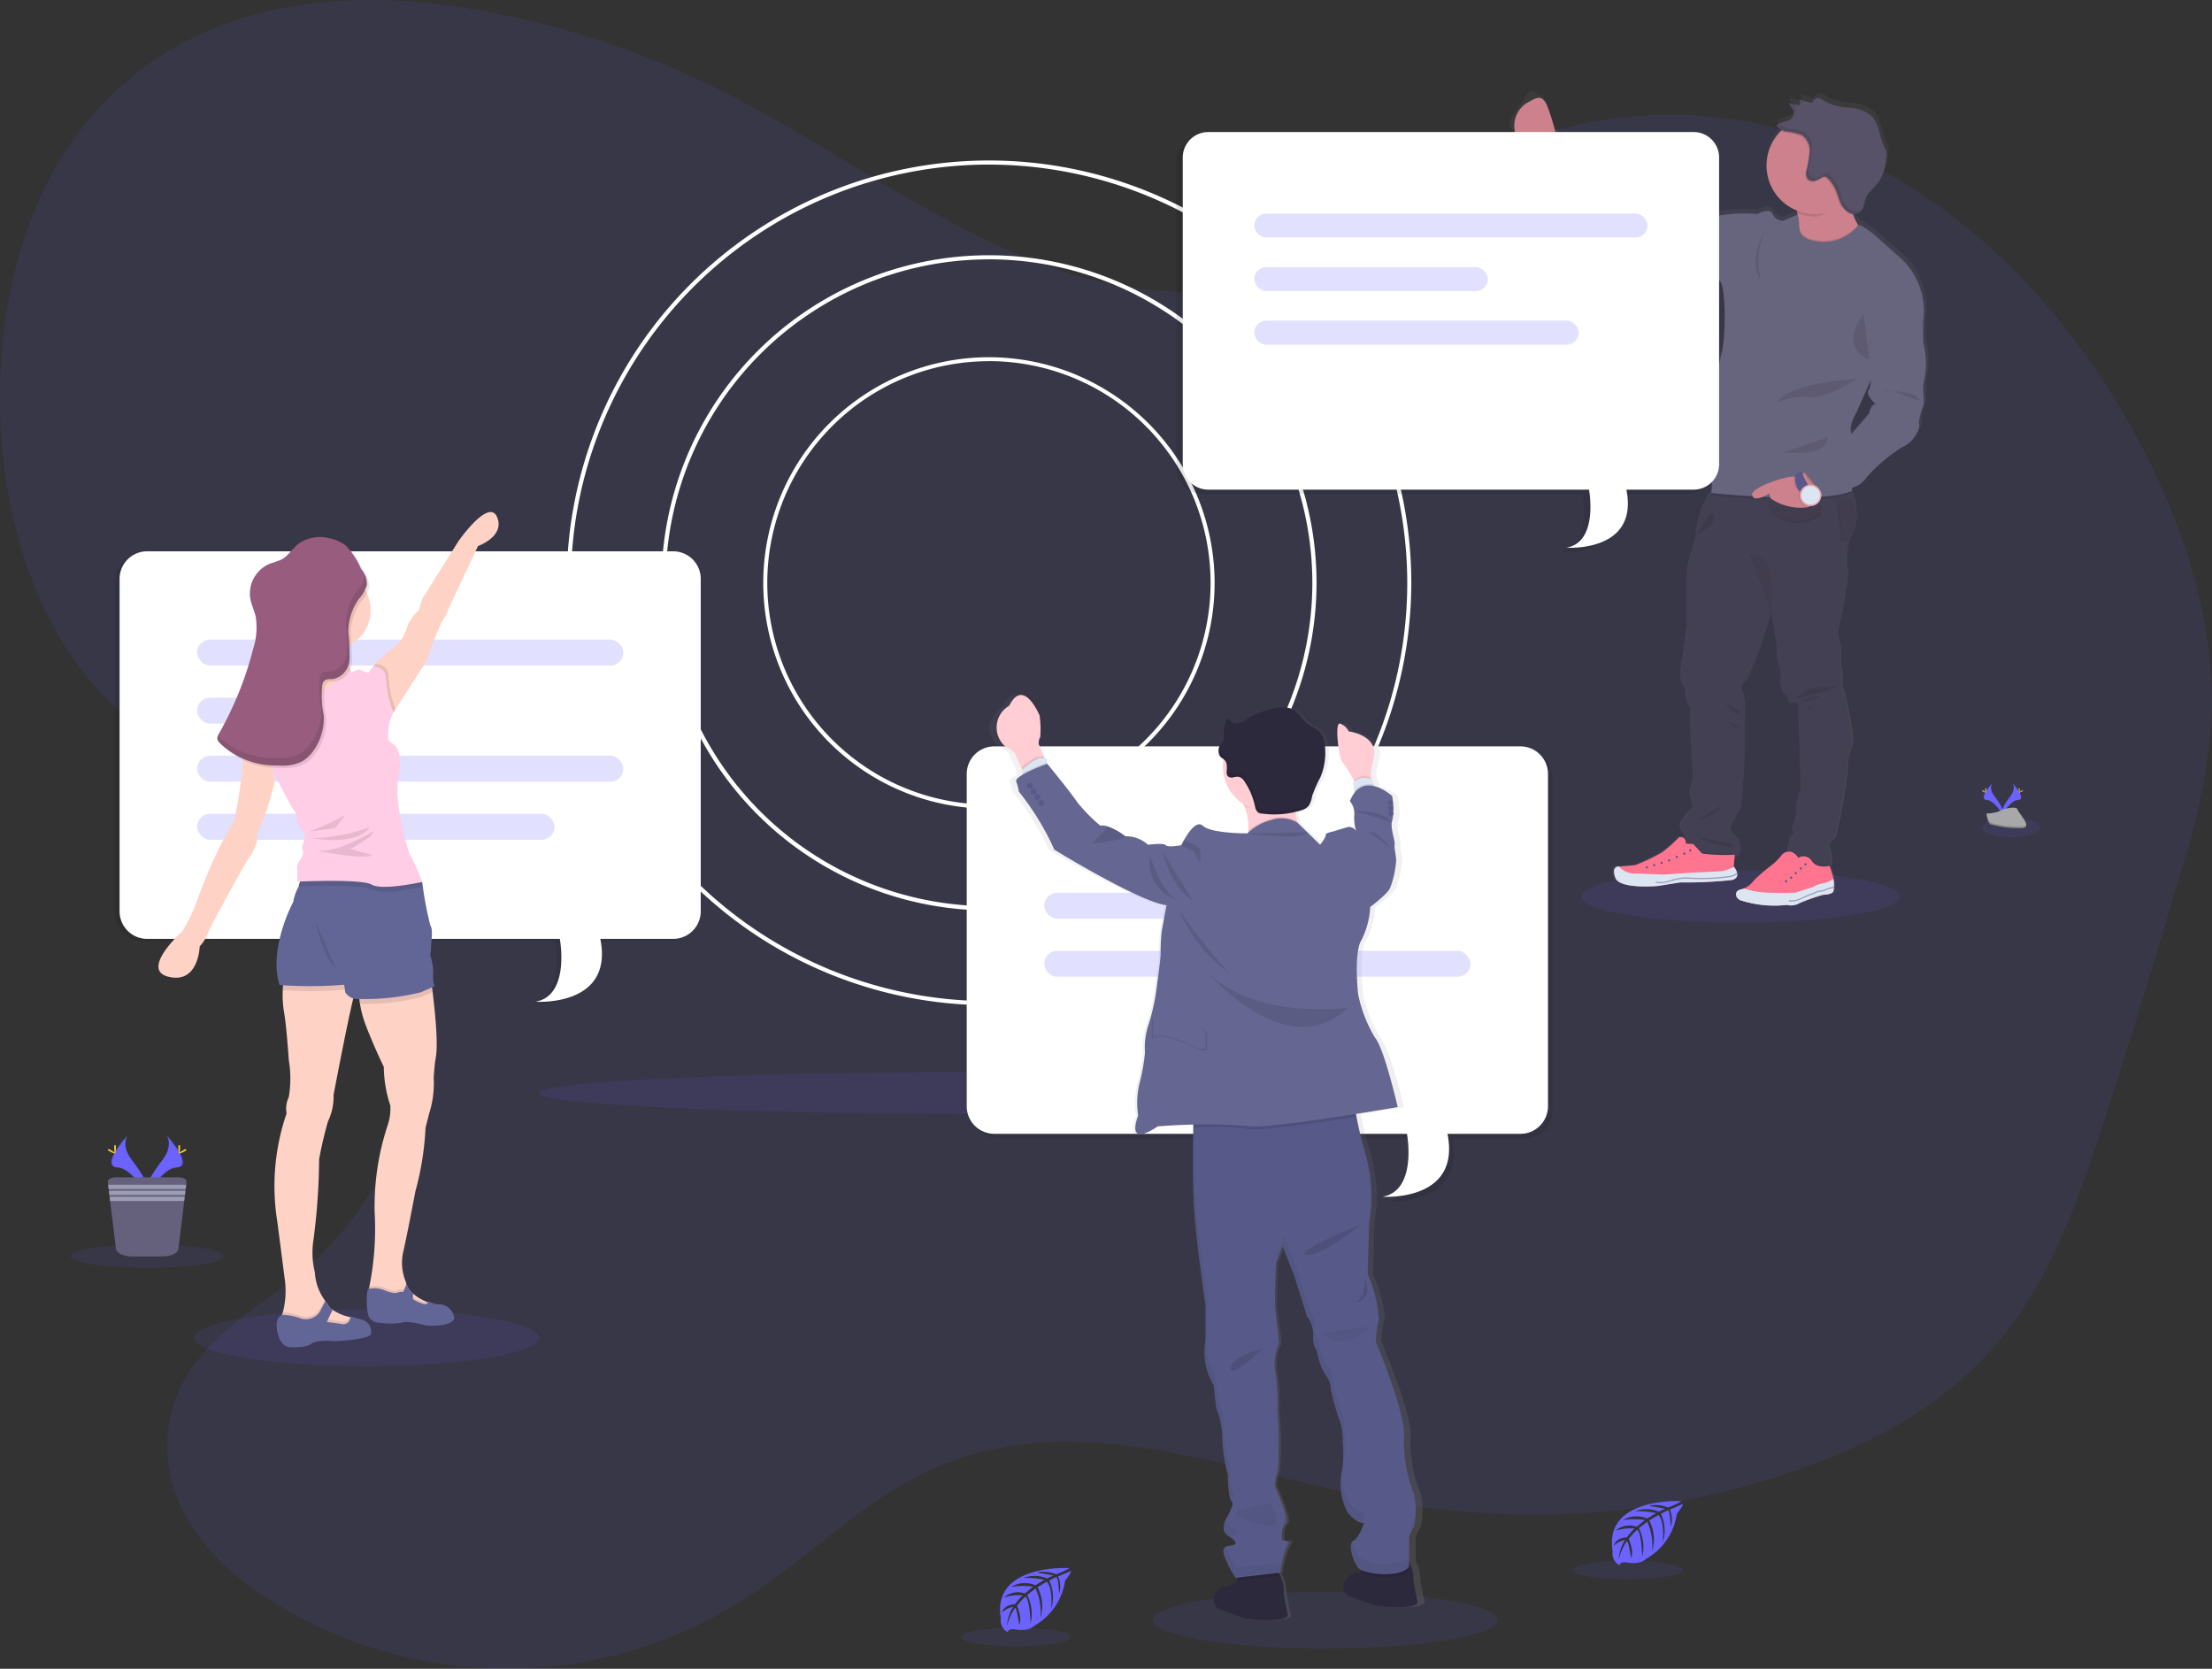 <svg xmlns="http://www.w3.org/2000/svg" xmlns:xlink="http://www.w3.org/1999/xlink" viewBox="0 0 131.347 99.073"><rect x="0" y="0" width="131.347" height="99.073" fill="#333333" stroke="none"/><defs><style>.a,.e{fill:#6c63ff;}.a,.c,.g{opacity:0.1;}.b{fill:#fff;}.ae,.d{opacity:0.2;}.f{fill:#ffd2c6;}.h{fill:#626696;}.i{fill:#ffcde5;}.j{fill:#985c7e;}.k{fill:url(#a);}.l{fill:#cc818c;}.m{fill:#444053;}.aa,.n{opacity:0.05;}.o{fill:#ff748f;}.p,.r{fill:#575988;}.q{fill:#dce6f2;}.r{opacity:0.5;}.s{fill:#67647e;}.t{fill:#585268;}.u{fill:#e4aab4;}.v{fill:#ffd037;}.w{fill:#65617d;}.x{fill:#9d9cb5;}.y{fill:url(#b);}.z{fill:#2d293d;}.ab{fill:#ffcdd3;}.ac{fill:#656691;}.ad{fill:#a8a8a8;}</style><linearGradient id="a" x1="0.877" y1="1" x2="0.877" gradientUnits="objectBoundingBox"><stop offset="0" stop-color="gray" stop-opacity="0.251"/><stop offset="0.54" stop-color="gray" stop-opacity="0.122"/><stop offset="1" stop-color="gray" stop-opacity="0.102"/></linearGradient><linearGradient id="b" x1="0.5" y1="1" x2="0.5" y2="0" xlink:href="#a"/></defs><g transform="translate(-0.016 -0.004)"><path class="a" d="M141.967,57.063c-5.636,4.784-12.946,4.475-19.352,1.985s-12.291-6.92-18.532-10.07A52.031,52.031,0,0,0,87.8,43.831c-7.955-1.1-16.838.244-22.381,7.974-6.172,8.613-5.7,24.148.975,32.049,3.4,4.021,7.843,6,11.72,9.139s7.469,8.355,7.138,14.416c-.306,5.606-3.86,9.916-7.539,12.617-2.843,2.087-6.344,4.367-6.686,8.692-.331,4.183,2.613,7.463,5.424,9.327a26.142,26.142,0,0,0,29.612-.154c3.259-2.2,6.251-5.136,9.67-6.852,8.975-4.509,18.865.029,28.369,1.69a47.206,47.206,0,0,0,24.128-2.13c4.706-1.685,9.431-4.265,12.737-9.061,2.385-3.461,3.87-7.842,5.264-12.168q2.23-6.918,4.288-13.936a41.314,41.314,0,0,0,1.846-8.675c.385-5.445-1.238-10.827-3.449-15.421-5.248-10.91-14.088-18.581-23.661-20.53S145.555,52.667,138.13,61" transform="translate(-61.06 -43.49)"/><ellipse class="a" cx="27.66" cy="1.262" rx="27.66" ry="1.262" transform="translate(32.011 63.635)"/><path class="b" d="M362.3,171.832a25.076,25.076,0,1,1,25.072-25.076A25.1,25.1,0,0,1,362.3,171.832Zm0-49.909a24.832,24.832,0,1,0,24.832,24.832A24.86,24.86,0,0,0,362.3,121.924Z" transform="translate(-303.554 -112.148)"/><path class="b" d="M402.84,206.757a19.449,19.449,0,1,1,19.449-19.449A19.472,19.472,0,0,1,402.84,206.757Zm0-38.654a19.2,19.2,0,1,0,19.2,19.2A19.227,19.227,0,0,0,402.84,168.1Z" transform="translate(-344.098 -152.701)"/><path class="b" d="M446.4,244.269a13.4,13.4,0,1,1,13.4-13.4A13.4,13.4,0,0,1,446.4,244.269Zm0-26.565a13.161,13.161,0,1,0,13.161,13.161A13.161,13.161,0,0,0,446.4,217.7Z" transform="translate(-387.662 -196.256)"/><ellipse class="a" cx="1.739" cy="0.575" rx="1.739" ry="0.575" transform="translate(117.695 48.557)"/><ellipse class="a" cx="10.241" cy="1.68" rx="10.241" ry="1.68" transform="translate(11.531 77.753)"/><g class="c" transform="translate(6.848 32.872)"><path d="M150.016,313.21H118.773a1.638,1.638,0,0,0-1.633,1.633v19.741a1.638,1.638,0,0,0,1.633,1.633h24.509s.635,3.371-1.451,3.734c0,0,4.672.335,3.856-3.734h4.33a1.638,1.638,0,0,0,1.633-1.633V314.843A1.638,1.638,0,0,0,150.016,313.21Z" transform="translate(-117.14 -313.21)"/><g class="d" transform="translate(4.599 5.24)"><rect width="25.31" height="1.543" rx="0.771"/><rect width="25.31" height="1.543" rx="0.771" transform="translate(0 6.895)"/><rect width="21.225" height="1.543" rx="0.771" transform="translate(0 10.341)"/><rect width="10.975" height="1.543" rx="0.771" transform="translate(0 3.447)"/></g></g><path class="b" d="M152.248,312.09H121a1.638,1.638,0,0,0-1.633,1.633v19.741A1.638,1.638,0,0,0,121,335.1h24.509s.636,3.371-1.451,3.733c0,0,4.672.335,3.856-3.733h4.331a1.637,1.637,0,0,0,1.632-1.633V313.723A1.637,1.637,0,0,0,152.248,312.09Z" transform="translate(-112.251 -279.355)"/><g class="d" transform="translate(11.719 37.975)"><rect class="e" width="25.31" height="1.543" rx="0.771"/><rect class="e" width="25.31" height="1.543" rx="0.771" transform="translate(0 6.895)"/><rect class="e" width="21.225" height="1.543" rx="0.771" transform="translate(0 10.342)"/><rect class="e" width="10.975" height="1.543" rx="0.771" transform="translate(0 3.447)"/></g><path class="f" d="M248.864,294.951l-1.732,3.683a3.154,3.154,0,0,1-.42.819,19.053,19.053,0,0,0-.892,2.315l-1.856,2.869h0l-.122.195-.731-.2-.511-1.91.032-.554V302.1a11.438,11.438,0,0,1,1.4-1.293s.2.023.584-.908a2.382,2.382,0,0,1,.731-1.133l.2-.675,2.152-3.425s1.8-2.587,2.295-1.439S248.864,294.951,248.864,294.951Z" transform="translate(-220.464 -262.529)"/><path class="f" d="M199.425,516.539a.414.414,0,0,1-.058.177c-.2.291-1.329,6.25-1.329,6.25a3.363,3.363,0,0,1-.329,1.568,22.563,22.563,0,0,0-.529,2.259,38.508,38.508,0,0,1-.327,4.72,4.924,4.924,0,0,0,.076,2,3.069,3.069,0,0,0,.579,1.632c.017.022.03.044.044.062.073.1.122.164.122.164a.949.949,0,0,0,.255.316c.016.013.033.026.051.039a2.9,2.9,0,0,0,1.021.431l.035.007c.146.033.244.045.244.045l.09.487-.965.2-1.84.122s-2.169.165-1.677-.8a1.527,1.527,0,0,0,.089-.2h0c.018-.046.035-.1.05-.144a5,5,0,0,0,.1-2.057l-.424-3.284a13.3,13.3,0,0,1,.546-6.469,1.577,1.577,0,0,1,.129-.965,6.489,6.489,0,0,0,0-2.2s-.122-1.95-.291-2.916a5.893,5.893,0,0,1-.066-1.227,6.129,6.129,0,0,1,.066-.719l4.155-.551A3.206,3.206,0,0,1,199.425,516.539Z" transform="translate(-178.215 -457.96)"/><path class="g" d="M201.678,677.816l-.965.2-1.84.122s-2.169.165-1.677-.8a1.528,1.528,0,0,0,.089-.2h0c.018-.046.035-.1.05-.144a3.338,3.338,0,0,1,1.1.222,1,1,0,0,0,1.083-.384l.3-.573.044-.083c.073.1.122.164.122.164a.974.974,0,0,0,.306.353l-.051.107-.291.609s.373.038.883.122a.4.4,0,0,0,.48-.263l.035.007c.146.033.244.045.244.045Z" transform="translate(-180.529 -599.069)"/><path class="h" d="M201.437,679.351c-.073.328-2.1.429-2.1.429s-1.131-.11-1.448.155-1.25.2-1.287.2-.528-.019-.72-.9c-.186-.86.251-1.01.273-1.018h0a3.306,3.306,0,0,1,1.149.223,1,1,0,0,0,1.083-.383l.344-.657c.073.1.122.165.122.165a.962.962,0,0,0,.306.355l-.342.72s.373.038.883.122a.422.422,0,0,0,.515-.4.416.416,0,0,0,0-.055s.318.091.709.2A.731.731,0,0,1,201.437,679.351Z" transform="translate(-179.395 -600.149)"/><path class="f" d="M240.471,517.5c-.049.291-.1,1.046-.1,1.046a5.983,5.983,0,0,1-.267,2.131l-.218.853a17.287,17.287,0,0,1-.6,3.767s-.468,2.479-.712,3.549a2.95,2.95,0,0,0,.122,1.786c.012.029.02.044.02.044a.2.2,0,0,0,.015.06c.006.019.016.058.026.087a1.316,1.316,0,0,0,.244.407,1.228,1.228,0,0,0,.13.134l.007.007a2.636,2.636,0,0,0,.775.476h0l.122.049a3.669,3.669,0,0,0,.386.122h0l.044.01-.1.573-1.287-.329-1.724-.559-.853-.487s.01-.046.027-.135v-.015c.007-.038.015-.083.026-.134a17.45,17.45,0,0,0,.31-4.4,15.29,15.29,0,0,1,.788-5.2,3.152,3.152,0,0,0,.146-1.117,7.6,7.6,0,0,1-.39-2.308s-.582-1.192-1.065-2.455a6.459,6.459,0,0,1-.347-1.277,4.466,4.466,0,0,1-.071-.933s3.914-3.572,4.343-.113c.015.122.028.229.041.339C240.686,516.631,240.518,517.214,240.471,517.5Z" transform="translate(-214.602 -454.573)"/><path class="g" d="M244.683,669.312l-.1.573-1.287-.329L241.573,669l-.853-.487s.01-.046.027-.135v-.015c.007-.038.015-.083.026-.134l.122-.012h.01a1.624,1.624,0,0,1,.723.1c.28.106.648.227.724.176a.92.92,0,0,1,.413-.073l.179-.392.026-.06a1.3,1.3,0,0,0,.244.407,1.364,1.364,0,0,0,.138.141l-.007.139-.01.2a2.507,2.507,0,0,0,.619.286.359.359,0,0,0,.173,0h0l.122.049a3.656,3.656,0,0,0,.386.122h0A.389.389,0,0,0,244.683,669.312Z" transform="translate(-218.813 -591.859)"/><path class="h" d="M243.146,671.587c-.359-.1-1.226-.268-1.366-.14a4.675,4.675,0,0,1-1.34,0,.731.731,0,0,1-.62-.366,3.811,3.811,0,0,1-.048-1.646l.089-.009.149-.015h.01a1.6,1.6,0,0,1,.723.1,1.73,1.73,0,0,0,.724.175.905.905,0,0,1,.413-.073l.2-.452a1.316,1.316,0,0,0,.244.407,1.381,1.381,0,0,0,.138.141l-.017.335a2.524,2.524,0,0,0,.619.285.244.244,0,0,0,.3-.094.185.185,0,0,0,.022-.05h0a2.093,2.093,0,0,0,.508.169h0a.93.93,0,0,1,.992.714C245.069,671.626,243.5,671.69,243.146,671.587Z" transform="translate(-217.915 -592.913)"/><path class="g" d="M203.246,516.513c-.08.023-.154.045-.222.067a3.076,3.076,0,0,1-.537.113,22.4,22.4,0,0,1-3.647.027,6.129,6.129,0,0,1,.066-.719l4.155-.551A3.256,3.256,0,0,1,203.246,516.513Z" transform="translate(-182.037 -457.934)"/><path class="h" d="M204.23,474.67s-1.526.236-2.766.508c-.414.09-.8.184-1.08.277a3.316,3.316,0,0,1-.537.113,24.16,24.16,0,0,1-3.836.015c-.674-2.186.819-4.939.819-4.939a2.771,2.771,0,0,1,.311-.892l.006-.022.212-.78h5.668l.069.335.144.682.89,4.225Z" transform="translate(-179.399 -417.1)"/><path class="g" d="M240.311,513.46l-.034.015-.663.294a13.557,13.557,0,0,1-3.617.4,4.466,4.466,0,0,1-.071-.933s3.914-3.572,4.343-.113C240.284,513.245,240.3,513.351,240.311,513.46Z" transform="translate(-214.602 -454.565)"/><path class="h" d="M214.975,475.676l-.139.061-.663.295a13.8,13.8,0,0,1-3.656.4h-.186a.854.854,0,0,1-.656-.4c0-.044-.034-.26-.063-.445-.024-.149-.046-.277-.046-.277a17.022,17.022,0,0,1-2.2-1.142c-.557-.379-.417-3.072-.308-4.426.038-.467.071-.774.071-.774l5.737.335.8.046.461.1.122.026a19.628,19.628,0,0,0,.487,2.605c.158.2.056.875.037,1.259a2.337,2.337,0,0,1-.054.487,3.014,3.014,0,0,1,.18,1.053A2.1,2.1,0,0,0,214.975,475.676Z" transform="translate(-189.161 -417.118)"/><circle class="f" cx="2.351" cy="2.351" r="2.351" transform="translate(17.323 33.881)"/><path class="f" d="M199.081,348.77s.163,2.226-.291,2.737a20.344,20.344,0,0,1-1.64,1.476l.366,1.512,2.059.238,2.406-2.57-.547-.674a3.931,3.931,0,0,1-.073-2.133C201.706,348.646,199.081,348.77,199.081,348.77Z" transform="translate(-180.553 -311.558)"/><path class="g" d="M243.964,369.646h0l-.122.195-.731-.2-.511-1.91.032-.554.15-.216s.8.02.766.748A6.392,6.392,0,0,0,243.964,369.646Z" transform="translate(-220.464 -327.539)"/><path class="g" d="M213.927,469.752s-.58.129-1.244.216a3.609,3.609,0,0,1-1.745-.052c-.528-.312-3.386-.223-4.207-.191a.936.936,0,0,0-.141.006l.212-.78h5.668l.069.335.8.046.461.1C213.881,469.623,213.927,469.752,213.927,469.752Z" transform="translate(-188.842 -417.1)"/><path class="i" d="M190.435,368.15s.8.018.765.747a6.724,6.724,0,0,0,.437,1.986l-.183.419s-.255,1.02-.055,1.276.93.255.511,2.351a7.514,7.514,0,0,0,.128,2.078,16.661,16.661,0,0,0,.546,2.241,12.314,12.314,0,0,1,.766,1.7s-2.37.528-2.989.163-4.428-.179-4.428-.179.018-.639,0-.71a.609.609,0,0,1,.091-.466c.122-.173.328-.464.218-.719s.274-.631.073-1.026-.445-.474-.4-.69a.935.935,0,0,0-.223-.69c-.145-.182-1.131-2.108-1.131-2.108l-.163-.9s-1.269-.93-1.245-1.367a2.558,2.558,0,0,1,.48-1.043l1.219-1.2s.674.731,1.329.474a12.112,12.112,0,0,0,2.07-1.476s.5-.273.541-.473.346-.018.346-.018.456-.25.547-.162a1.582,1.582,0,0,0,.487.162Z" transform="translate(-168.265 -328.584)"/><path class="f" d="M144.142,399.3l-.389.3a5.19,5.19,0,0,0-.487,1.986,27.217,27.217,0,0,1-.487,3.078l-.765,1.368a34.574,34.574,0,0,0-1.425,3.341,8.718,8.718,0,0,1-.911,1.886s-2.533,2.276-.765,2.681,1.822-1.812,1.822-1.812a2.394,2.394,0,0,0,.48-.765c.067-.31,2.308-4.274,2.308-4.274s.785-1.066.62-1.63a17.016,17.016,0,0,0,1.02-3,10.662,10.662,0,0,0-.163-1.493l.163-1.258Z" transform="translate(-128.861 -355.938)"/><path class="g" d="M213.743,440.53a18.066,18.066,0,0,1-2.133.983c-.346.049,1.512-.2,1.512-.2Z" transform="translate(-193.213 -392.143)"/><path class="g" d="M216.792,446.51a11.343,11.343,0,0,1-3.412.656S215.972,447.658,216.792,446.51Z" transform="translate(-194.805 -397.395)"/><path class="g" d="M218.15,448.66s-2.133,1.34-3.39,1.122c0,0,2.934.584,3.39.274l-1.312-.366S218.3,448.921,218.15,448.66Z" transform="translate(-196.017 -399.283)"/><path class="g" d="M174.776,306.451a2.22,2.22,0,0,0-1.794.339c-.366.288-.609.731-1.02.941a6,6,0,0,1-.667.235,1.923,1.923,0,0,0-1.174,2.072c.065.366.234.695.317,1.05a4.1,4.1,0,0,1-.144,1.935,20.362,20.362,0,0,1-2.029,5.024.526.526,0,0,0-.1.338.487.487,0,0,0,.122.216,4.752,4.752,0,0,0,3.5,1.351,2.651,2.651,0,0,0,1.387-.23,2.1,2.1,0,0,0,.676-.62,3.29,3.29,0,0,0,.631-2.122,5.818,5.818,0,0,1-.087-1.821.488.488,0,0,1,.11-.223c.139-.141.366-.1.565-.128a1.248,1.248,0,0,0,.944-1.16,13.238,13.238,0,0,0-.073-1.611,3.374,3.374,0,0,1,.635-1.984,2.139,2.139,0,0,0,.465-.793,1.33,1.33,0,0,0-.34-.975,4.776,4.776,0,0,0-.9-1.385A2.427,2.427,0,0,0,174.776,306.451Z" transform="translate(-155.099 -274.356)"/><path class="j" d="M173.618,305.252a2.217,2.217,0,0,0-1.794.34c-.366.286-.609.731-1.02.941a5.9,5.9,0,0,1-.665.234,1.924,1.924,0,0,0-1.175,2.072c.065.366.234.695.318,1.052a4.115,4.115,0,0,1-.144,1.934,20.375,20.375,0,0,1-2.025,5.024.516.516,0,0,0-.1.336.469.469,0,0,0,.122.216,4.754,4.754,0,0,0,3.5,1.351,2.65,2.65,0,0,0,1.387-.229,2.1,2.1,0,0,0,.676-.621,3.29,3.29,0,0,0,.628-2.117,5.788,5.788,0,0,1-.085-1.822.487.487,0,0,1,.108-.223c.139-.141.366-.1.567-.122a1.247,1.247,0,0,0,.943-1.161,12.99,12.99,0,0,0-.073-1.611,3.374,3.374,0,0,1,.634-1.99,2.131,2.131,0,0,0,.464-.794,1.331,1.331,0,0,0-.339-.975,4.733,4.733,0,0,0-.9-1.384A2.415,2.415,0,0,0,173.618,305.252Z" transform="translate(-154.088 -273.303)"/><path class="g" d="M214.76,492.62s.468,2.186,1.245,2.782Z" transform="translate(-196.017 -437.886)"/><g class="c" transform="translate(12.922 34.114)"><path d="M183.582,337.235c-.024-.085-.052-.171-.082-.255C183.524,337.065,183.552,337.151,183.582,337.235Z" transform="translate(-181.488 -335.326)"/><path d="M175.731,323.41a.791.791,0,0,1-.01.206,2.16,2.16,0,0,1-.465.795,3.365,3.365,0,0,0-.635,1.983,13.739,13.739,0,0,1,.072,1.611,1.249,1.249,0,0,1-.943,1.161c-.2.023-.428-.015-.565.122a.487.487,0,0,0-.11.223,5.936,5.936,0,0,0,.085,1.822,3.29,3.29,0,0,1-.626,2.117,2.113,2.113,0,0,1-.676.621,2.725,2.725,0,0,1-1.388.229,4.792,4.792,0,0,1-3.456-1.305.334.334,0,0,0-.021.175.469.469,0,0,0,.122.216,4.754,4.754,0,0,0,3.5,1.351,2.65,2.65,0,0,0,1.387-.229,2.113,2.113,0,0,0,.676-.621,3.29,3.29,0,0,0,.628-2.117,5.789,5.789,0,0,1-.085-1.822.488.488,0,0,1,.108-.223c.139-.141.366-.1.567-.122a1.247,1.247,0,0,0,.943-1.161,12.99,12.99,0,0,0-.073-1.611,3.374,3.374,0,0,1,.634-1.983,2.132,2.132,0,0,0,.464-.795A.9.9,0,0,0,175.731,323.41Z" transform="translate(-166.989 -323.41)"/></g><path class="e" d="M552.536,807.426s-4.637-.28-4.09,2.969a.793.793,0,0,0,.412.835s.009-.244.475-.158a2.131,2.131,0,0,0,.5.024,1.051,1.051,0,0,0,.617-.255h0a3.68,3.68,0,0,0,1.81-2.669s.375-.464.366-.584l-.782.334a1.4,1.4,0,0,1,.056,1.033s-.024-1.013-.175-.988c-.031,0-.406.195-.406.195a2.313,2.313,0,0,1,.112,1.7s.132-1.211-.256-1.626l-.551.32a2.435,2.435,0,0,1,.173,1.845,3.456,3.456,0,0,0-.289-1.766l-.5.389a2.375,2.375,0,0,1,.2,1.688s-.04-1.479-.306-1.584a3,3,0,0,0-.5.542s.345.731.13,1.11c0,0-.132-.986-.244-.99a3.28,3.28,0,0,0-.48,1.1,2.375,2.375,0,0,1,.374-1.164,1.3,1.3,0,0,0-.665.345s.067-.462.773-.5a3.332,3.332,0,0,1,.456-.525,2.858,2.858,0,0,0-1.127.13,1.273,1.273,0,0,1,1.256-.244l.487-.4a4.2,4.2,0,0,0-1.316.013,1.6,1.6,0,0,1,1.449-.1l.536-.322a4.869,4.869,0,0,0-1.256-.108,1.925,1.925,0,0,1,1.414.023l.384-.173s-.578-.113-.746-.13-.178-.065-.178-.065a1.993,1.993,0,0,1,1.083.122A4.936,4.936,0,0,0,552.536,807.426Z" transform="translate(-489.001 -714.325)"/><ellipse class="a" cx="3.282" cy="0.554" rx="3.282" ry="0.554" transform="translate(57.059 96.634)"/><path class="e" d="M850.653,774.827s-4.631-.279-4.09,2.97a.793.793,0,0,0,.412.835s.009-.244.475-.16a2.145,2.145,0,0,0,.5.024,1.041,1.041,0,0,0,.615-.255h0a3.672,3.672,0,0,0,1.81-2.667s.375-.466.366-.585l-.787.341a1.406,1.406,0,0,1,.057,1.033s-.026-1.014-.175-.989c-.031,0-.407.2-.407.2a2.32,2.32,0,0,1,.113,1.7s.132-1.211-.257-1.627l-.551.322a2.431,2.431,0,0,1,.173,1.844,3.455,3.455,0,0,0-.289-1.766l-.5.386a2.38,2.38,0,0,1,.2,1.689s-.04-1.481-.3-1.591a3.057,3.057,0,0,0-.5.544s.346.731.132,1.109c0,0-.132-.985-.244-.99a3.281,3.281,0,0,0-.48,1.1,2.371,2.371,0,0,1,.375-1.164,1.31,1.31,0,0,0-.667.345s.068-.461.774-.5a3.332,3.332,0,0,1,.456-.525,2.864,2.864,0,0,0-1.128.13,1.266,1.266,0,0,1,1.256-.238l.487-.4a4.2,4.2,0,0,0-1.316.013,1.6,1.6,0,0,1,1.449-.1l.536-.32a4.826,4.826,0,0,0-1.258-.108,1.93,1.93,0,0,1,1.415.022l.384-.172s-.578-.113-.747-.132-.178-.065-.178-.065a2,2,0,0,1,1.085.122A4.951,4.951,0,0,0,850.653,774.827Z" transform="translate(-750.79 -685.698)"/><ellipse class="a" cx="3.282" cy="0.554" rx="3.282" ry="0.554" transform="translate(93.387 92.662)"/><ellipse class="a" cx="9.45" cy="1.55" rx="9.45" ry="1.55" transform="translate(93.911 51.685)"/><path class="k" d="M821.34,105.157a5.074,5.074,0,0,0,0-2.591v-1.219a4.268,4.268,0,0,0-1.523-3.923l-1.3-1.149a4.929,4.929,0,0,0-.942-.667.96.96,0,0,0-.122-.018l-.039-.022a3.925,3.925,0,0,1-.285-.6.557.557,0,0,0,.464-.158.609.609,0,0,0,.11-.183h0c.076-.169.088-.374.152-.554a1.293,1.293,0,0,1,.244-.4c-.013.022-.027.043-.039.065.184-.229.425-.427.6-.669a1.463,1.463,0,0,0,.1-.149l-.026.03a3.348,3.348,0,0,0,.383-1.3,1.174,1.174,0,0,0,.007-.466,1.547,1.547,0,0,0-.13-.295c-.283-.585-.277-1.319-.731-1.785a2.186,2.186,0,0,0-1.34-.517,3.458,3.458,0,0,1-1.412-.349,1.531,1.531,0,0,0-.383-.211.316.316,0,0,0-.376.14.243.243,0,0,1-.05.1.162.162,0,0,1-.145.009L813.9,88.1l.007.033h-.016l.023.1a.057.057,0,0,1,.061.035l-.1.16a1.6,1.6,0,0,1-.584-.122.274.274,0,0,0,0,.032h-.009c-.012.183.2.3.258.473a.358.358,0,0,1,0,.232.526.526,0,0,1-.122.185c-.23.227-.523.182-.787.325a.168.168,0,0,0-.1.106.082.082,0,0,0-.009.058.137.137,0,0,0,.054.067,1.219,1.219,0,0,0,.251.156l-.076.073a2.893,2.893,0,0,0,1,4.717c.01.05.017.1.024.156v.015l.007.069-.871.366a.693.693,0,0,1-.624-.4c-.2-.419-.918,0-.918,0a8.6,8.6,0,0,0-2.993.238s-1.3-.547-1.487-.584-.459-.183-.589-.146-.294-.244-.385-.219-.122-.182-.422-.255-.4.018-.731-.311a28.715,28.715,0,0,0-3.011-1.623l-1.211-.986-1.286-1.021-.023.043c-.007-.03-.016-.062-.024-.1a12.193,12.193,0,0,0-.477-1.5c-.083-.2-.122-.447-.23-.316-.068.079-.185-.094-.366-.211a.3.3,0,0,0-.453.132h0c-1,1.568-1.359,1.682-.779,2.256.516.512.859.964,1.281,1.1l.05.016a.07.07,0,0,1-.028,0l2.437,2.919a14.617,14.617,0,0,0,2.975,2.025c1.213.492,1.12.639,1.12.639a27.683,27.683,0,0,0,4.241,1.828c.569-.033.459,3.813.221,4.433s-.624,5.108-.624,5.108a2.149,2.149,0,0,0,.018,1.6,10.124,10.124,0,0,1,.009,1.559,5.348,5.348,0,0,0-.89,2.291,1.306,1.306,0,0,1-.015.139.316.316,0,0,1-.087.071s.032-.007.082-.024a4.633,4.633,0,0,1-.244,1.1,4.468,4.468,0,0,0-.3,1.584v2.9l-.243,1.8s-.294,1.361,0,1.678a.771.771,0,0,1,.161.559,1.036,1.036,0,0,0,.188.652.5.5,0,0,1,.122.419c-.1.316.144,3.672.144,3.672a3.735,3.735,0,0,1-.168.975c-.1.05.163,1.063.163,1.063s-.992.827-.74,1.266l.253.389-.067.066-.041.041a.386.386,0,0,0-.252-.048,9.454,9.454,0,0,1-1,.888,10.813,10.813,0,0,1-1.664.791l-.96.078h-.018s-.459-.043-.2.669,2.559.487,2.559.487l1.34-.212a25.8,25.8,0,0,0,3.084-.14c.288-.065.356-.217.338-.373h0l-.007-.007a.957.957,0,0,0-.2-.4.191.191,0,0,0-.017-.021l.044-.487c1.018-.586-.288-1.74-.288-1.74a11.628,11.628,0,0,1,.676-1.288,38.1,38.1,0,0,0,.229-4.962s.122-1.679-.2-2.072a.7.7,0,0,1,.342-.632,22.747,22.747,0,0,0,1.449-4.055l.339,2.085a2.956,2.956,0,0,0,.148,1.289.5.5,0,0,1,.09.388,1.724,1.724,0,0,0,.05.844.546.546,0,0,0,.177.3c.2.1.208.445.281.518s.526-.1.551.163a5.967,5.967,0,0,1,0,.706l.147,4.33a2.832,2.832,0,0,0-.294,1.314,1.7,1.7,0,0,1-.177.775.4.4,0,0,0,.036.466l.043.049-.182.14a.4.4,0,0,0-.112.487.391.391,0,0,0-.113.42.485.485,0,0,0,.032.068.686.686,0,0,0-.366.18,3,3,0,0,1-.646.651,12.182,12.182,0,0,0-1.031.882,1.479,1.479,0,0,1-.6.487.975.975,0,0,1-.182.054c-.487.1-.33.6.061.682a6.515,6.515,0,0,0,2.7.244.943.943,0,0,0,.74-.1,10.186,10.186,0,0,1,1.442-.487s.551,0,.624-.219a.84.84,0,0,0,.032-.213l.016-.015-.015-.013a2.872,2.872,0,0,0-.038-.487c-.013-.083-.029-.158-.044-.218-.048-.183-.134-.418-.172-.518a.186.186,0,0,0,.017-.026c.21-.355-.139-1.219-.139-1.219a2.329,2.329,0,0,1,.416-.487,31.912,31.912,0,0,0,.71-3.94,3.416,3.416,0,0,1,.244-1.411c.268-.436-.366-3.089-.366-3.089s-.269-.609-.171-.827a2.9,2.9,0,0,0-.1-1.021v-.958a1.051,1.051,0,0,0-.056-.336,1.6,1.6,0,0,1-.066-.975c.172-.437.563-3.138.563-3.138a3.616,3.616,0,0,1,.141-2.139,2.041,2.041,0,0,1,.122-.221,3.279,3.279,0,0,0,.069-2.193c-.026-.116-.052-.227-.079-.333-.012-.045-.024-.088-.035-.13l.052-.022a1.639,1.639,0,0,1,.016-.193,1.34,1.34,0,0,0,.883-.609,9.855,9.855,0,0,1,2.112-1.788,1.831,1.831,0,0,0,1.065-1.3c-.147-.256.262-1.3.262-1.3ZM817.441,95.605Zm.674,11.229-1.06,1.23a.024.024,0,0,1,0-.007c-.275-.383.257-1.241.257-1.241l.876-1.963a1.187,1.187,0,0,1-.115.58c-.244.329.44.876.44.876-.367,0-.4.525-.4.525Z" transform="translate(-706.977 -82.487)"/><path class="l" d="M801.419,93.627l-.578,1.122a2.236,2.236,0,0,1-.539-.112,2.043,2.043,0,0,1-1.265-1.1,1.591,1.591,0,0,1,.737-2.1c.4-.217.768-.467,1.066.244a12.355,12.355,0,0,1,.47,1.489C801.378,93.445,801.419,93.627,801.419,93.627Z" transform="translate(-708.954 -85.397)"/><path class="l" d="M937.772,133.053l-.924,1.378s-4.37,2.084-3.534-.366a5.521,5.521,0,0,0,.345-2.414v-.015a1.905,1.905,0,0,0-.342-.975s4.259-2.179,3.625-.689a2.07,2.07,0,0,0-.151.981,3.341,3.341,0,0,0,.459,1.361A4.506,4.506,0,0,0,937.772,133.053Z" transform="translate(-826.915 -118.973)"/><path class="m" d="M889.61,289.944s.629,2.635.366,3.07a3.461,3.461,0,0,0-.244,1.4,31.958,31.958,0,0,1-.7,3.917,2.314,2.314,0,0,0-.411.487s.345.853.138,1.206a.286.286,0,0,1-.138.122c-.324.137-1.521-.469-2.2-.841a.375.375,0,0,1-.18-.216.384.384,0,0,1,.111-.417.4.4,0,0,1,.111-.487l.179-.139L886.6,298a.4.4,0,0,1-.037-.463,1.708,1.708,0,0,0,.174-.769,2.81,2.81,0,0,1,.29-1.305l-.145-4.3a6.155,6.155,0,0,0,0-.7c-.024-.266-.472-.09-.543-.163s-.085-.417-.278-.514a.541.541,0,0,1-.176-.3,1.733,1.733,0,0,1-.05-.84.5.5,0,0,0-.089-.385,2.946,2.946,0,0,1-.145-1.281l-.334-2.072a22.808,22.808,0,0,1-1.431,4.03.7.7,0,0,0-.339.629c.314.386.194,2.055.194,2.055a38.259,38.259,0,0,1-.227,4.93,12.012,12.012,0,0,0-.668,1.281s1.3,1.153.277,1.734l-.011.006c-1.039.58-3.19-1.038-3.19-1.038l.224-.224.066-.066-.244-.388c-.25-.435.731-1.256.731-1.256s-.261-1.015-.164-1.064a3.71,3.71,0,0,0,.164-.968s-.238-3.335-.141-3.648a.487.487,0,0,0-.115-.417,1.041,1.041,0,0,1-.185-.647.77.77,0,0,0-.158-.556c-.29-.314,0-1.668,0-1.668l.244-1.789v-2.849a4.51,4.51,0,0,1,.293-1.6,4.83,4.83,0,0,0,.263-1.287,5.4,5.4,0,0,1,.9-2.315c.176-.268.306-.429.306-.429l7.734-.3s.122.345.244.824c.027.1.054.214.078.33a3.278,3.278,0,0,1-.068,2.183,1.714,1.714,0,0,0-.122.218,3.611,3.611,0,0,0-.14,2.125s-.386,2.681-.556,3.118a1.565,1.565,0,0,0,.066.963,1.074,1.074,0,0,1,.055.334v.952a2.925,2.925,0,0,1,.1,1.015C889.348,289.34,889.61,289.944,889.61,289.944Z" transform="translate(-780.077 -248.594)"/><path class="g" d="M956.872,289.272a1.991,1.991,0,0,0-.122.218l-.435-.024c.041-.224-.255-2.326-.255-2.326l.877-.05A3.268,3.268,0,0,1,956.872,289.272Z" transform="translate(-846.983 -257.401)"/><path class="m" d="M957.462,288.723a1.7,1.7,0,0,0-.122.218l-.436-.024c.043-.224-.254-2.327-.254-2.327l.876-.049A3.258,3.258,0,0,1,957.462,288.723Z" transform="translate(-847.501 -256.918)"/><path class="n" d="M957.462,288.723a1.7,1.7,0,0,0-.122.218l-.436-.024c.043-.224-.254-2.327-.254-2.327l.876-.049A3.258,3.258,0,0,1,957.462,288.723Z" transform="translate(-847.501 -256.918)"/><path class="g" d="M934.64,458.7a.286.286,0,0,1-.138.122c-.324.136-1.521-.469-2.2-.841a.376.376,0,0,1-.18-.216c.388-.071.642.366.642.366a.572.572,0,0,1,.8.194c.333.487,1.046.283,1.046.283S934.619,458.639,934.64,458.7Z" transform="translate(-825.96 -407.271)"/><path class="o" d="M912.792,460.691c-.073.217-.617.217-.617.217a11.578,11.578,0,0,0-1.409.5.963.963,0,0,1-.731.1,6.521,6.521,0,0,1-2.665-.244c-.386-.076-.539-.58-.061-.676a.957.957,0,0,0,.179-.055,1.455,1.455,0,0,0,.595-.487,12.326,12.326,0,0,1,1.018-.877,2.944,2.944,0,0,0,.638-.646c.568-.5.975.188.975.188a.572.572,0,0,1,.8.194c.333.487,1.046.283,1.046.283s.122.327.188.562c.015.06.031.135.044.218A1.906,1.906,0,0,1,912.792,460.691Z" transform="translate(-803.911 -407.781)"/><circle class="p" cx="0.067" cy="0.067" r="0.067" transform="translate(107.152 51.248)"/><circle class="p" cx="0.067" cy="0.067" r="0.067" transform="translate(106.584 51.779)"/><circle class="p" cx="0.067" cy="0.067" r="0.067" transform="translate(106.007 52.257)"/><circle class="p" cx="0.067" cy="0.067" r="0.067" transform="translate(106.305 52.044)"/><circle class="p" cx="0.067" cy="0.067" r="0.067" transform="translate(106.88 51.496)"/><path class="q" d="M912.792,472.416c-.073.217-.617.217-.617.217a11.572,11.572,0,0,0-1.409.5.963.963,0,0,1-.731.1,6.521,6.521,0,0,1-2.665-.244c-.386-.076-.539-.58-.061-.676a.955.955,0,0,0,.179-.055,4.631,4.631,0,0,0,1.308.244c.985.041,1.765,0,1.765,0l1-.32a1.667,1.667,0,0,1,.617-.224,1.584,1.584,0,0,0,.609-.266A1.905,1.905,0,0,1,912.792,472.416Z" transform="translate(-803.911 -419.506)"/><path class="r" d="M932.9,476.247a.826.826,0,0,1-.166-.017l.015-.071a1.047,1.047,0,0,0,.6-.083,2.874,2.874,0,0,0,.264-.122,3.054,3.054,0,0,1,.314-.138l.1-.034c.055-.018.11-.037.162-.06.03-.012.06-.027.089-.04a.993.993,0,0,1,.224-.085,1.047,1.047,0,0,1,.122-.016,1.033,1.033,0,0,0,.11-.013.954.954,0,0,0,.21-.078,1.018,1.018,0,0,1,.225-.083l.054-.01a.257.257,0,0,0,.156-.057l.052.05a.325.325,0,0,1-.2.079l-.05.008a.954.954,0,0,0-.21.078,1.02,1.02,0,0,1-.225.083.8.8,0,0,1-.122.015,1.072,1.072,0,0,0-.113.015.921.921,0,0,0-.207.08l-.091.041c-.056.023-.112.043-.168.061l-.1.034c-.1.039-.208.088-.31.134s-.177.084-.268.122a1.289,1.289,0,0,1-.469.106Z" transform="translate(-826.496 -422.712)"/><path class="g" d="M936,378.355a1.758,1.758,0,0,1,1.36-.719,4.655,4.655,0,0,0,1.226-.1,3.043,3.043,0,0,1-.93.366A15.713,15.713,0,0,0,936,378.355Z" transform="translate(-829.367 -336.829)"/><path class="g" d="M938.38,383a2.02,2.02,0,0,1,.713-.327c.26-.012.487-.037.487-.037a1.375,1.375,0,0,1-.4.194C938.96,382.895,938.38,383,938.38,383Z" transform="translate(-831.457 -341.308)"/><path class="g" d="M939.17,387.4s.684.055.69.236" transform="translate(-832.151 -345.488)"/><path class="g" d="M887,294.568a2.723,2.723,0,0,0,.687-.888.621.621,0,0,1,.266-.39s.394.157.043.639A1.952,1.952,0,0,1,887,294.568Z" transform="translate(-786.338 -262.846)"/><path class="g" d="M937.7,129.919c-.139.329-.262.353-.235.673a2.422,2.422,0,0,1-.553.435c-.433.257-.9.759-1.442.759a2.857,2.857,0,0,1-1.053-.2,1.906,1.906,0,0,0-.342-.975S938.327,128.429,937.7,129.919Z" transform="translate(-827.672 -118.926)"/><path class="l" d="M927.634,103.382a2.882,2.882,0,1,1-2.882-2.882,2.882,2.882,0,0,1,2.882,2.882Z" transform="translate(-816.959 -93.549)"/><path class="g" d="M937.772,148.9l-.924,1.378s-4.37,2.084-3.534-.366a5.521,5.521,0,0,0,.345-2.414h.007a2.287,2.287,0,0,1,.086.556c.013.375.023.853.957,1.009a2.607,2.607,0,0,0,2.538-.9A4.506,4.506,0,0,0,937.772,148.9Z" transform="translate(-826.915 -134.822)"/><path class="g" d="M811.336,107.654l-.578,1.122a2.237,2.237,0,0,1-.539-.112l-.05-.06c.236.09,1.033-1.415,1.033-1.415l.026.021C811.295,107.473,811.336,107.654,811.336,107.654Z" transform="translate(-718.871 -99.424)"/><path class="g" d="M903.262,277.911c-1.866.81-8.322.122-8.322.122a.812.812,0,0,0,.033-.211c.176-.268.306-.429.306-.429l7.734-.3S903.139,277.432,903.262,277.911Z" transform="translate(-793.311 -248.62)"/><path class="s" d="M826.214,112.7l-.86.366a.687.687,0,0,1-.617-.4c-.2-.417-.905,0-.905,0a8.434,8.434,0,0,0-2.955.236s-1.287-.545-1.462-.58-.453-.182-.58-.145-.29-.236-.38-.218-.128-.182-.418-.253-.4.018-.725-.308a28.8,28.8,0,0,0-2.972-1.613l-1.2-.975-1.269-1.015s-.8,1.5-1.033,1.414l2.41,2.9a14.426,14.426,0,0,0,2.937,2.012c1.2.489,1.105.635,1.105.635a27.026,27.026,0,0,0,4.188,1.813c.562-.035.453,3.789.217,4.405s-.615,5.075-.615,5.075a2.127,2.127,0,0,0,.017,1.6,8.968,8.968,0,0,1,0,1.577s6.5.695,8.339-.122c0,0,.272-3.009,0-3.39s.255-1.232.255-1.232l1.152-2.6,2.825-2.848a4.262,4.262,0,0,0-1.5-3.9l-1.288-1.142a4.776,4.776,0,0,0-.93-.662c-.21-.039-.133,0-.133,0a2.607,2.607,0,0,1-2.559.933c-.933-.157-.943-.632-.957-1.009A2.287,2.287,0,0,0,826.214,112.7Z" transform="translate(-719.459 -99.951)"/><path class="g" d="M931.565,228.13s-3.988.163-4.785,1.415a3.959,3.959,0,0,1,1.957-.345C929.661,229.343,931.565,228.13,931.565,228.13Z" transform="translate(-821.271 -205.626)"/><path class="g" d="M929.9,257.475s1.885.122,2.285-.272.4-.634.4-.634Z" transform="translate(-824.01 -230.601)"/><path class="g" d="M964.725,196.6s-1.6,1.885.345,2.7Z" transform="translate(-854.05 -177.938)"/><path class="g" d="M891.67,166.7s.58,1.183.87,1.262Z" transform="translate(-790.439 -151.682)"/><path class="g" d="M875.61,162.53a21.709,21.709,0,0,0,1.722,1.432A12.041,12.041,0,0,0,875.61,162.53Z" transform="translate(-776.336 -148.02)"/><path class="g" d="M917.332,152.27s-1.4,2.084-.487,3.354A4.454,4.454,0,0,1,917.332,152.27Z" transform="translate(-812.276 -139.01)"/><path class="l" d="M919.357,273.48l-.427.4-.06.056-.494.467c-.036.027-.071.054-.106.078-2.011,1.442-2.414-.748-2.414-.748s-.888.58-1.015.108,2.072-1.142,2.392-1.105a.426.426,0,0,0,.088,0,1.378,1.378,0,0,0,.451-.16c.033-.017.066-.034.1-.052a3.626,3.626,0,0,0,.325-.2Z" transform="translate(-810.783 -244.431)"/><path class="g" d="M934.153,103.379a2.882,2.882,0,0,1-1.409,2.478,1.673,1.673,0,0,1-.1-.21c-.1-.244-.167-.5-.271-.74a2.309,2.309,0,0,0-.487-.706.309.309,0,0,0-.122-.089.35.35,0,0,0-.264.073,1.2,1.2,0,0,1-.4.177.428.428,0,0,1-.4-.122.6.6,0,0,1-.063-.5,6.243,6.243,0,0,0,.188-1.125,1.11,1.11,0,0,0-.475-.982,4.233,4.233,0,0,0-.981-.213,1.057,1.057,0,0,1-.147-.051,2.883,2.883,0,0,1,4.946,2.013Z" transform="translate(-823.404 -93.546)"/><path class="t" d="M926.885,92.821c-.052.028-.11.078-.094.136a.134.134,0,0,0,.052.067,1.248,1.248,0,0,0,.456.234,4.006,4.006,0,0,1,.982.213,1.108,1.108,0,0,1,.475.981,6.572,6.572,0,0,1-.189,1.125.609.609,0,0,0,.065.5.43.43,0,0,0,.4.122,1.189,1.189,0,0,0,.4-.175.347.347,0,0,1,.264-.073.322.322,0,0,1,.129.088,2.286,2.286,0,0,1,.487.707c.1.244.168.5.271.74a1.193,1.193,0,0,0,.487.6.609.609,0,0,0,.731-.077c.168-.185.163-.465.244-.7.144-.411.546-.669.8-1.024a3.147,3.147,0,0,0,.438-1.384,1.162,1.162,0,0,0,.007-.463,1.676,1.676,0,0,0-.128-.292c-.28-.58-.274-1.31-.721-1.774a2.156,2.156,0,0,0-1.326-.512,3.408,3.408,0,0,1-1.4-.347,1.536,1.536,0,0,0-.378-.21.311.311,0,0,0-.372.139.245.245,0,0,1-.05.1.158.158,0,0,1-.141.009l-.639-.172.073.322a1.594,1.594,0,0,1-.678-.122c-.012.182.193.3.256.469a.434.434,0,0,1-.122.442C927.435,92.724,927.145,92.679,926.885,92.821Z" transform="translate(-821.278 -85.46)"/><path class="g" d="M883.1,452.336l-.026.29-.011.006c-1.039.58-3.19-1.038-3.19-1.038l.224-.224a.39.39,0,0,1,.1.3l.44.024.525.568a9.876,9.876,0,0,0,1.807.072Z" transform="translate(-780.077 -401.663)"/><path class="o" d="M854.575,453.862a25.362,25.362,0,0,1-3.047.139l-1.323.211s-2.278.218-2.531-.487.2-.664.2-.664h.017l.948-.077a10.671,10.671,0,0,0,1.644-.786,9.484,9.484,0,0,0,.985-.882s.4-.077.389.381l.44.024.525.567a9.856,9.856,0,0,0,1.807.073h.133l-.061.7.017.022C854.8,453.192,855.179,453.727,854.575,453.862Z" transform="translate(-751.737 -401.61)"/><circle class="p" cx="0.067" cy="0.067" r="0.067" transform="translate(100.317 50.424)"/><circle class="p" cx="0.067" cy="0.067" r="0.067" transform="translate(98.613 51.164)"/><circle class="p" cx="0.067" cy="0.067" r="0.067" transform="translate(97.736 51.431)"/><circle class="p" cx="0.067" cy="0.067" r="0.067" transform="translate(99.061 51.022)"/><circle class="p" cx="0.067" cy="0.067" r="0.067" transform="translate(98.173 51.298)"/><circle class="p" cx="0.067" cy="0.067" r="0.067" transform="translate(99.513 50.813)"/><circle class="p" cx="0.067" cy="0.067" r="0.067" transform="translate(99.96 50.619)"/><path class="q" d="M854.575,466.469a25.368,25.368,0,0,1-3.047.139l-1.323.211s-2.278.218-2.531-.487.2-.664.2-.664h.017a1.218,1.218,0,0,0,1.009.412l1.638.067,1.7-.122s1.584-.049,1.849-.1a3.843,3.843,0,0,0,.634-.233C854.8,465.8,855.179,466.333,854.575,466.469Z" transform="translate(-751.737 -414.217)"/><path class="r" d="M868.068,469.384a1.068,1.068,0,0,1-.268-.033l.024-.066a1.314,1.314,0,0,0,.675-.03c.08-.021.16-.044.244-.068a2.764,2.764,0,0,1,1.176-.133h.052a11.134,11.134,0,0,0,2.175-.1.809.809,0,0,0,.465-.186l.052.051a.882.882,0,0,1-.506.207,11.305,11.305,0,0,1-2.193.1h-.051a3.561,3.561,0,0,0-.72.021,3.74,3.74,0,0,0-.432.108c-.08.024-.161.049-.244.069A1.81,1.81,0,0,1,868.068,469.384Z" transform="translate(-769.478 -416.942)"/><path class="g" d="M941.217,273.48l-.427.4-1.06-1.356a3.643,3.643,0,0,0,.325-.2Z" transform="translate(-832.643 -244.431)"/><path class="s" d="M945.492,190.5l.833,1.16v1.219a5.076,5.076,0,0,1,0,2.575l.043,1.124s-.4,1.033-.26,1.287a1.824,1.824,0,0,1-1.052,1.288,9.872,9.872,0,0,0-2.085,1.767,1.419,1.419,0,0,1-1.54.617l-1.07.453-1.232-1.577,1.667-.907s.58-.78.925-.743l1.414-1.646s.037-.525.4-.525c0,0-.67-.543-.435-.87s.036-1.777.036-1.777Z" transform="translate(-832.116 -172.582)"/><path class="g" d="M978.55,233.641s1.9-.035,2.139.453S979.13,233.369,978.55,233.641Z" transform="translate(-866.732 -210.43)"/><path class="g" d="M936.777,275.686a.5.5,0,0,1-.007.1.641.641,0,0,1-.6.545h-.034a.64.64,0,0,1-.64-.64.655.655,0,0,1,.035-.208,1.1,1.1,0,0,1-.311-.9,1.378,1.378,0,0,0,.451-.16,3,3,0,0,0,.316.645.61.61,0,0,1,.149-.018.64.64,0,0,1,.641.64Z" transform="translate(-828.682 -246.275)"/><path class="p" d="M936.25,273.26s-.429.1-.429.174-.1.786.374,1.076.424-.4.424-.4S936.214,273.483,936.25,273.26Z" transform="translate(-829.203 -245.257)"/><circle class="u" cx="0.641" cy="0.641" r="0.641" transform="translate(106.886 28.77)"/><circle class="q" cx="0.55" cy="0.55" r="0.55" transform="translate(106.978 28.861)"/><path class="g" d="M922.788,286.84a3.174,3.174,0,0,0,3.094.412v.543a2.518,2.518,0,0,1-2.212.314C922.618,287.627,922.788,286.84,922.788,286.84Z" transform="translate(-817.756 -257.182)"/><path class="g" d="M922.788,285.65a3.171,3.171,0,0,0,3.094.408v.543a2.519,2.519,0,0,1-2.212.314C922.618,286.434,922.788,285.65,922.788,285.65Z" transform="translate(-817.756 -256.137)"/><path class="m" d="M922.788,285.65a3.171,3.171,0,0,0,3.094.408v.543a2.519,2.519,0,0,1-2.212.314C922.618,286.434,922.788,285.65,922.788,285.65Z" transform="translate(-817.756 -256.137)"/><path class="n" d="M923.091,285.65a3.174,3.174,0,0,0,3.094.412v.543a2.535,2.535,0,0,1-2.212.314C922.925,286.441,923.091,285.65,923.091,285.65Z" transform="translate(-818.023 -256.137)"/><path class="g" d="M888,451.32s1.813.333,2.079.4-.073.2-.073.2A7.347,7.347,0,0,1,888,451.32Z" transform="translate(-787.216 -401.619)"/><path class="g" d="M887.61,436.819c.029,0,1.232-.339,1.492-.919" transform="translate(-786.874 -388.078)"/><path class="g" d="M902,386.505s.487.641.8.623S902.286,386.481,902,386.505Z" transform="translate(-799.51 -344.701)"/><path class="g" d="M904.22,395.24s.2.453.507.308" transform="translate(-801.46 -352.372)"/><path class="n" d="M913.59,313.534l1.286,3.39a7.812,7.812,0,0,0-.2-2.834A1.132,1.132,0,0,0,913.59,313.534Z" transform="translate(-809.688 -280.619)"/><g class="c" transform="translate(105.497 5.949)"><path d="M937.988,92.384l-.011-.049-.207-.055.023.1a1.486,1.486,0,0,0,.2,0Z" transform="translate(-936.419 -92.28)"/><path d="M933.043,94.683l.022-.02a.433.433,0,0,0,.122-.441.6.6,0,0,0-.1-.165,1.585,1.585,0,0,1-.3-.088c-.012.182.193.3.256.469A.366.366,0,0,1,933.043,94.683Z" transform="translate(-932.042 -93.764)"/><path d="M931.107,108.923a1.2,1.2,0,0,1-.487-.6c-.1-.244-.166-.5-.271-.74a2.272,2.272,0,0,0-.487-.706.308.308,0,0,0-.128-.089.346.346,0,0,0-.264.073,1.218,1.218,0,0,1-.4.177.435.435,0,0,1-.4-.122.605.605,0,0,1-.063-.5,6.275,6.275,0,0,0,.189-1.126,1.089,1.089,0,0,0-.477-.975,4.188,4.188,0,0,0-.975-.213,1.238,1.238,0,0,1-.456-.234l-.026-.023a.775.775,0,0,0-.079.038c-.052.028-.108.078-.094.135a.145.145,0,0,0,.054.068,1.255,1.255,0,0,0,.456.233,4.053,4.053,0,0,1,.981.214,1.1,1.1,0,0,1,.477.975,6.553,6.553,0,0,1-.189,1.125.607.607,0,0,0,.063.5.429.429,0,0,0,.4.122,1.218,1.218,0,0,0,.4-.175.352.352,0,0,1,.264-.074.32.32,0,0,1,.122.089,2.3,2.3,0,0,1,.487.706c.1.244.167.5.271.74a1.2,1.2,0,0,0,.487.609.617.617,0,0,0,.731-.077.575.575,0,0,0,.109-.182A.621.621,0,0,1,931.107,108.923Z" transform="translate(-926.681 -102.431)"/><path d="M971.54,132.134c.182-.229.419-.424.59-.665a1.7,1.7,0,0,0,.094-.149A6.047,6.047,0,0,0,971.54,132.134Z" transform="translate(-966.073 -126.563)"/></g><g class="c" transform="translate(69.871 8.096)"><path d="M664.659,109.9H635.827a1.511,1.511,0,0,0-1.507,1.506v18.217a1.511,1.511,0,0,0,1.507,1.506h22.617s.586,3.111-1.34,3.445c0,0,4.311.31,3.558-3.445h4a1.51,1.51,0,0,0,1.506-1.506V111.406A1.51,1.51,0,0,0,664.659,109.9Z" transform="translate(-634.32 -109.9)"/><g class="d" transform="translate(4.244 4.835)"><rect width="23.355" height="1.423" rx="0.712"/><rect width="19.272" height="1.423" rx="0.712" transform="translate(0 6.361)"/><rect width="13.874" height="1.423" rx="0.712" transform="translate(0 3.181)"/></g></g><path class="b" d="M667.749,107.83H638.917a1.512,1.512,0,0,0-1.507,1.507v18.217a1.511,1.511,0,0,0,1.507,1.506h22.617s.586,3.111-1.34,3.445c0,0,4.311.31,3.558-3.445h4a1.51,1.51,0,0,0,1.506-1.506V109.337A1.511,1.511,0,0,0,667.749,107.83Z" transform="translate(-567.163 -99.986)"/><g class="d" transform="translate(74.491 12.68)"><rect class="e" width="23.355" height="1.423" rx="0.712"/><rect class="e" width="19.272" height="1.423" rx="0.712" transform="translate(0 6.362)"/><rect class="e" width="13.874" height="1.423" rx="0.712" transform="translate(0 3.182)"/></g><path class="e" d="M133.573,596.48s.434.568-.2,1.426-1.159,1.584-.947,2.117c0,0,.958-1.593,1.738-1.615S134.431,597.438,133.573,596.48Z" transform="translate(-123.673 -529.089)"/><path class="g" d="M133.751,596.48a.716.716,0,0,1,.088.178c.762.894,1.166,1.728.435,1.75-.681.019-1.5,1.237-1.694,1.545a.223.223,0,0,0,.023.069s.958-1.593,1.738-1.615S134.609,597.438,133.751,596.48Z" transform="translate(-123.851 -529.089)"/><path class="v" d="M148.09,601.488c0,.2-.022.366-.05.366s-.05-.162-.05-.366.028-.106.056-.106S148.09,601.288,148.09,601.488Z" transform="translate(-137.383 -533.373)"/><path class="v" d="M148.616,603.4c-.175.1-.329.154-.342.129s.122-.122.294-.217.107-.026.122,0S148.791,603.3,148.616,603.4Z" transform="translate(-137.631 -535.045)"/><path class="e" d="M116.327,596.48s-.434.568.2,1.426,1.159,1.584.947,2.117c0,0-.958-1.593-1.738-1.615S115.469,597.438,116.327,596.48Z" transform="translate(-108.723 -529.089)"/><path class="g" d="M116.327,596.48a.715.715,0,0,0-.088.178c-.762.894-1.166,1.728-.435,1.75.681.019,1.5,1.237,1.694,1.545-.006.023-.015.046-.023.069,0,0-.958-1.593-1.738-1.615S115.469,597.438,116.327,596.48Z" transform="translate(-108.723 -529.089)"/><path class="v" d="M116.73,601.488c0,.2.022.366.05.366s.05-.162.05-.366-.028-.106-.056-.106S116.73,601.288,116.73,601.488Z" transform="translate(-109.932 -533.373)"/><path class="v" d="M113.669,603.4c.175.1.329.154.342.129s-.122-.122-.294-.217-.107-.026-.122,0S113.492,603.3,113.669,603.4Z" transform="translate(-107.149 -535.045)"/><ellipse class="a" cx="4.543" cy="0.697" rx="4.543" ry="0.697" transform="translate(4.209 73.886)"/><path class="w" d="M118.255,617.364l-.022.177-.03.251-.013.1-.03.25-.012.1-.03.251-.349,2.85c-.03.255-.446.453-.948.453h-1.811c-.5,0-.916-.2-.948-.453l-.349-2.849-.03-.251-.012-.1-.03-.25-.013-.1-.03-.251-.022-.177c-.017-.144.208-.266.487-.266h3.694C118.042,617.1,118.267,617.221,118.255,617.364Z" transform="translate(-107.16 -547.197)"/><path class="x" d="M57.332,577.23l-.03.251H52.73l-.03-.251Z" transform="translate(-46.264 -506.886)"/><path class="x" d="M57.6,580.15l-.03.25H53.082l-.032-.25Z" transform="translate(-46.572 -509.45)"/><path class="x" d="M57.869,583.06l-.03.251h-4.4l-.03-.251Z" transform="translate(-46.888 -512.005)"/><ellipse class="a" cx="10.241" cy="1.68" rx="10.241" ry="1.68" transform="translate(68.468 94.513)"/><g class="c" transform="translate(57.694 44.588)"><path d="M567.276,409.36H536.033a1.638,1.638,0,0,0-1.633,1.633v19.741a1.638,1.638,0,0,0,1.633,1.633h24.509s.635,3.371-1.451,3.733c0,0,4.671.335,3.854-3.733h4.331a1.638,1.638,0,0,0,1.633-1.633V410.993A1.638,1.638,0,0,0,567.276,409.36Z" transform="translate(-534.4 -409.36)"/><g class="d" transform="translate(4.599 8.687)"><rect width="25.31" height="1.543" rx="0.771" transform="translate(0 3.447)"/><rect width="10.975" height="1.543" rx="0.771"/></g></g><path class="b" d="M565.042,407.13h-31.25a1.638,1.638,0,0,0-1.633,1.633V428.5a1.638,1.638,0,0,0,1.633,1.633H558.3s.635,3.371-1.451,3.734c0,0,4.672.335,3.856-3.734h4.336a1.638,1.638,0,0,0,1.633-1.633V408.763A1.638,1.638,0,0,0,565.042,407.13Z" transform="translate(-474.739 -362.814)"/><g class="d" transform="translate(62.022 53.004)"><rect class="e" width="25.31" height="1.543" rx="0.771" transform="translate(0 3.447)"/><rect class="e" width="10.975" height="1.543" rx="0.771"/></g><path class="y" d="M568.9,435.887c-.147-.625-.244-1.175-.244-1.175a2.421,2.421,0,0,0-.272-1.193v-.171h0V432.09a4.229,4.229,0,0,1,.318-.659,4.927,4.927,0,0,0,0-1.846,8.144,8.144,0,0,1-.636-3.341c.2-1.3-1.727-5.76-1.727-5.76a5.666,5.666,0,0,1,.182-1.275.986.986,0,0,0,.024-.267.269.269,0,0,0,0-.033v.011a9.953,9.953,0,0,0-.706-2.459l.091-3.055a8.984,8.984,0,0,0-.273-4.221c-.244-.843-.4-1.52-.5-2.04-.011-.06-.022-.122-.032-.171,1.45-.221,2.559-.4,2.559-.4s-.838-3.518-1.406-4.127a8.077,8.077,0,0,1-1.021-2.559s-.3-2.485.182-3.21a4.817,4.817,0,0,0,.545-1.978s1.1-.792,1.227-1.143a6.05,6.05,0,0,0,.366-1.561c0-.418-.136-.792-.091-1.011s-.318-1.055-.136-1.451a1.068,1.068,0,0,0,.073-.381v-.011h0a5.38,5.38,0,0,0-.1-1.031,2.924,2.924,0,0,0-1.078-.576l-.024-.1-.061-.244c-.037-.024-.072-.045-.107-.065v-.09l-.011-.357.172-.8c.335-1.4-1.528-1.6-1.528-1.6a.975.975,0,0,0-.528-.462c-.375-.132-.062,2.1.113,2.242A8.094,8.094,0,0,1,565,387.2h0l.032.057a.675.675,0,0,0-.085.089l.071.487.011.074a2.029,2.029,0,0,0-.3.507,1.082,1.082,0,0,1,.273.792,2.408,2.408,0,0,0,.112.966c-.019-.023-.26-.283-.5-.219s-.909.264-.909.264-.5.088-.453.2-.341.593-.341.593l-1.34-1.272c-.012-.038-.027-.076-.039-.116a3.187,3.187,0,0,1-.122-.557,3.191,3.191,0,0,0,.429-.136.929.929,0,0,0,.366-.238,1.447,1.447,0,0,0,.216-.579,8.368,8.368,0,0,1,.5-1.111,3.608,3.608,0,0,0,.268-1.995,1.317,1.317,0,0,0-.206-.584c-.219-.3-.617-.424-.907-.665s-.475-.609-.812-.788a1.616,1.616,0,0,0-1.02-.088,5.494,5.494,0,0,0-1.9.692.979.979,0,0,1-.636.21.857.857,0,0,1-.459-.338.022.022,0,0,1,.006-.018l-.015-.017a2.36,2.36,0,0,0-.2,1,1.432,1.432,0,0,0,.006.161v.1h0a.243.243,0,0,1-.01.072.524.524,0,0,1-.122.182.952.952,0,0,0-.11.149.5.5,0,0,1,.018-.055.8.8,0,0,0-.139.424.419.419,0,0,0,.1.3,1.466,1.466,0,0,0,.219.177,2.559,2.559,0,0,0,1.219,2.661c.016.038.032.077.046.116a3.2,3.2,0,0,1,.244,1.462.535.535,0,0,1-.017.107c-.007.035-.033.037-.048.056h0s-2.217.022-2.739-.451-1.317,1.154-1.317,1.154-.794.154-.953,0-1.091-.022-1.091-.022a2,2,0,0,0-1.379-.5,4.1,4.1,0,0,0-1.016-.565h0l-.024-.009h0a1.143,1.143,0,0,0-.5-.063,10.253,10.253,0,0,1-1.409-1.384c-.318-.483-1.828-2.278-1.839-2.286v-.087l-.017-.262a.869.869,0,0,1-.135.012c-.009-.026-.018-.056-.031-.09a5.06,5.06,0,0,0-.322-.74s0-.329.1-.412a5.642,5.642,0,0,0-.04-1.292s-.982-2.3-1.862-.582c0,0-1.663,1.11-.267,2.4,0,0,.557.269.635.487.052.139.244.526.366.784l.057.116-.016.013.021.216.009.083c-.263.15-.441.3-.4.409a2.477,2.477,0,0,1,.16.593,15.76,15.76,0,0,1,2.173,3.449s5.178,3.077,6.881,3.3l-.295,1.539a12.306,12.306,0,0,0-.068,1.253c.022.33-.2,1.828-.2,1.828a12.224,12.224,0,0,1-.545,2.505,4.186,4.186,0,0,0-.2,1.624,11.1,11.1,0,0,1-.341,1.868,4.9,4.9,0,0,0-.068,1.869s-.863,1.978,1.2.637c0,0,1.015-.063,2.184-.1v.122c0,.15,0,.313-.007.487-.016,1.133-.022,2.694.029,3.876.091,2.087.731,6.221.731,6.221v2.072a2.851,2.851,0,0,0-.06.593,3.869,3.869,0,0,0,.559,2.079l.16,1.384a5.42,5.42,0,0,1,.38,1.462.853.853,0,0,1-.016.133.947.947,0,0,0-.018.212,11.965,11.965,0,0,0,.358,2.133s.022,1.517.244,1.6c.194.076-.26.875-.395,1.1a.081.081,0,0,0-.008-.044l-.028.046a1.062,1.062,0,0,0-.071.383.552.552,0,0,0,.252.534c.431.263.663.487.3.572a3.935,3.935,0,0,0-.4.084l-.019-.051a.244.244,0,0,0-.149.266,1.107,1.107,0,0,0,.135.514,5.863,5.863,0,0,0,.609,1.121l.175-.02a.94.94,0,0,1-.1.188.724.724,0,0,1-.257.228.775.775,0,0,1-.311.106.879.879,0,0,0-.643.313.671.671,0,0,0,.079,1.043l1.624.561s2.793.366,2.646-.264-.244-1.176-.244-1.176a2.475,2.475,0,0,0-.227-1.111,1.484,1.484,0,0,0-.1-.163l.1-.011a5.153,5.153,0,0,1,.477-1.649c.063-.061.078-.107.062-.144.028-.076-.043-.122-.134-.145l-.02.055a1.331,1.331,0,0,0-.272-.03s-.09-.725.2-.988a.28.28,0,0,0,.057-.216,1.217,1.217,0,0,0-.03-.3l-.011.017a10.729,10.729,0,0,0-.652-1.706,2.079,2.079,0,0,1,.16-.924,23.154,23.154,0,0,0-.023-3.583,10.85,10.85,0,0,0-.136-2.352,2.636,2.636,0,0,1,.25-1.627v-.049l.006-.011s-.011-.1-.027-.252v.015c-.046-.424-.133-1.194-.2-1.55-.091-.506.022-2.925.022-2.925l.41-1.033.731,1.782.773,2.374a2.02,2.02,0,0,1,.391,1.009.5.5,0,0,1,0,.074,1.438,1.438,0,0,0-.009.16,1.406,1.406,0,0,0,.235.845,3.691,3.691,0,0,0,.523,1.407,1.268,1.268,0,0,1,.318.835,13.972,13.972,0,0,0,.568,1.913,2.868,2.868,0,0,1,.16,1.105h0v.06s.054.581.051,1.07v.174a.049.049,0,0,1,0-.013,1.788,1.788,0,0,1-.048.4.041.041,0,0,1-.007.023l.007-.083a4.189,4.189,0,0,0-.122,1.014,2.6,2.6,0,0,0,.433,1.683c.609.7,1,.617,1,.617s-.295.879-.659,1.054a.208.208,0,0,0-.038.026.388.388,0,0,0-.01-.051.426.426,0,0,0-.106.328,2.336,2.336,0,0,0,.45,1.3.709.709,0,0,0,.307.179l-.057.035a1.271,1.271,0,0,1-.122.06.59.59,0,0,1-.185.047.87.87,0,0,0-.643.313.67.67,0,0,0,.079,1.042l1.624.561S569.05,436.514,568.9,435.887Z" transform="translate(-484.3 -340.837)"/><path class="z" d="M654.28,809.771l-1.572-.561a.684.684,0,0,1-.077-1.043.841.841,0,0,1,.623-.313.732.732,0,0,0,.3-.106.7.7,0,0,0,.244-.228,1.149,1.149,0,0,0,.179-.609s1.727-.506,2.193,0a1.3,1.3,0,0,1,.21.306,2.558,2.558,0,0,1,.219,1.111s.089.55.23,1.176S654.28,809.771,654.28,809.771Z" transform="translate(-580.348 -713.68)"/><path class="z" d="M717.417,803.418l-1.572-.561a.681.681,0,0,1-.077-1.042.832.832,0,0,1,.623-.313.553.553,0,0,0,.179-.047.931.931,0,0,0,.122-.06,1,1,0,0,0,.428-.835s1.726-.506,2.193,0a1.181,1.181,0,0,1,.164.224,2.487,2.487,0,0,1,.264,1.194s.088.55.23,1.176S717.417,803.418,717.417,803.418Z" transform="translate(-635.79 -708.104)"/><path class="g" d="M666.117,806.913a1.3,1.3,0,0,1,.21.306h0l-2.587.3a1.149,1.149,0,0,0,.179-.609S665.646,806.408,666.117,806.913Z" transform="translate(-590.284 -713.682)"/><path class="g" d="M726.752,800.782v.487c-.4.663-2.347.518-2.912.185a.931.931,0,0,0,.122-.06,1,1,0,0,0,.428-.835s1.726-.506,2.193,0A1.18,1.18,0,0,1,726.752,800.782Z" transform="translate(-643.061 -708.104)"/><path class="p" d="M655.563,601.7a4.488,4.488,0,0,0-.308.659v1.737c-.439.731-2.725.487-3.033.088s-.637-1.428-.285-1.6.637-1.055.637-1.055-.374.088-.968-.615a3.634,3.634,0,0,1-.307-2.638,7.74,7.74,0,0,0,0-1.627,3.249,3.249,0,0,0-.155-1.165,14.343,14.343,0,0,1-.55-1.912,1.3,1.3,0,0,0-.307-.836,3.778,3.778,0,0,1-.506-1.406,1.444,1.444,0,0,1-.223-.944,1.909,1.909,0,0,0-.373-1.143l-.747-2.374-.7-1.78-.392,1.032s-.111,2.418-.022,2.925.219,1.846.219,1.846a2.721,2.721,0,0,0-.244,1.627,11.336,11.336,0,0,1,.132,2.352,24.13,24.13,0,0,1,.022,3.583,2.156,2.156,0,0,0-.154.924s.9,1.934.609,2.193-.2.989-.2.989.609,0,.352.263a5.389,5.389,0,0,0-.45,1.652l-2.658.307a5.518,5.518,0,0,1-.6-1.121c-.352-.814.066-.731.42-.813s.129-.308-.288-.571-.177-.853-.177-.853.637-1.077.418-1.166-.244-1.6-.244-1.6a9.829,9.829,0,0,1-.33-2.286,4.414,4.414,0,0,0-.352-1.649l-.154-1.385a3.811,3.811,0,0,1-.487-2.615v-2.136s-.609-4.132-.7-6.221c-.056-1.34-.04-3.162-.022-4.3.011-.639.022-1.061.022-1.061l9.5-.992a7.844,7.844,0,0,0,.172,1.41c.1.522.244,1.2.487,2.041a9.266,9.266,0,0,1,.263,4.22l-.088,3.056a7.754,7.754,0,0,1,.659,2.748,5.85,5.85,0,0,0-.175,1.275s1.868,4.462,1.671,5.759a8.427,8.427,0,0,0,.609,3.341A5.074,5.074,0,0,1,655.563,601.7Z" transform="translate(-571.563 -511.105)"/><path class="n" d="M705.71,690.135l2.892-.385S706.964,691.421,705.71,690.135Z" transform="translate(-627.14 -610.994)"/><path class="g" d="M722.2,666.57s.1,1.022-.528,1.407C721.671,667.977,722.792,667.8,722.2,666.57Z" transform="translate(-641.155 -590.638)"/><path class="g" d="M699.972,639.88s-2.416,1.989-3.29,1.828S699.972,639.88,699.972,639.88Z" transform="translate(-619.106 -567.201)"/><path class="g" d="M662.682,700.58s-1.835.417-1.89,1.154S662.682,700.58,662.682,700.58Z" transform="translate(-587.694 -620.504)"/><path class="n" d="M665.289,775.8s-2.593.487-1.857.813a13.069,13.069,0,0,0,1.95.593S666.213,777.25,665.289,775.8Z" transform="translate(-589.899 -686.558)"/><g class="aa" transform="translate(70.856 65.823)"><path d="M657.676,784.057a.517.517,0,0,1-.236-.377l-.027.046s-.244.593.175.853c.049.03.094.061.135.09.078-.015.161-.026.244-.045C658.318,784.539,658.094,784.32,657.676,784.057Z" transform="translate(-655.522 -759.301)"/><path d="M686.614,782.062c.072-.066.069-.235.026-.452a1.225,1.225,0,0,0-.147.637A.533.533,0,0,1,686.614,782.062Z" transform="translate(-681.118 -757.483)"/><path d="M682.965,695.58a2.954,2.954,0,0,0-.175.808,3.185,3.185,0,0,1,.2-.556S682.981,695.734,682.965,695.58Z" transform="translate(-677.869 -681.937)"/><path d="M732.657,684.354a1.01,1.01,0,0,0,.024-.244c-.033.163-.056.316-.072.45A1.193,1.193,0,0,1,732.657,684.354Z" transform="translate(-721.617 -671.864)"/><path d="M683.306,756.2a1.4,1.4,0,0,0,.066-.487,1.656,1.656,0,0,0-.122.617A.6.6,0,0,1,683.306,756.2Z" transform="translate(-678.272 -734.739)"/><path d="M660.967,793.72a8.64,8.64,0,0,0-.3,1.35l-2.658.308a5.573,5.573,0,0,1-.6-1.121c-.03-.072-.055-.135-.074-.194-.16.073-.222.244-.013.721a5.622,5.622,0,0,0,.595,1.121l2.661-.308a5.284,5.284,0,0,1,.461-1.649C661.168,793.82,661.085,793.754,660.967,793.72Z" transform="translate(-655.389 -768.117)"/><path d="M644.47,605.276s.022,1.517.244,1.6h0c.111-.251.185-.487.086-.529-.221-.088-.244-1.6-.244-1.6a9.83,9.83,0,0,1-.329-2.286,4.407,4.407,0,0,0-.352-1.649l-.154-1.384a3.805,3.805,0,0,1-.487-2.616v-2.133s-.609-4.132-.7-6.215c-.056-1.34-.04-3.168-.022-4.3,0-.206.006-.389.01-.542l-.076.007s-.012.423-.022,1.063c-.02,1.138-.035,2.964.022,4.3.088,2.089.7,6.221.7,6.221v2.133a3.806,3.806,0,0,0,.487,2.616l.155,1.376a4.409,4.409,0,0,1,.352,1.649A9.874,9.874,0,0,0,644.47,605.276Z" transform="translate(-642.403 -583.62)"/><path d="M719.8,794.934a2.559,2.559,0,0,1-.42-1.044c-.272.244.04,1.2.333,1.572.307.395,2.593.637,3.033-.088v-.419A3.16,3.16,0,0,1,719.8,794.934Z" transform="translate(-709.906 -768.267)"/><path d="M748.778,781.939a4.27,4.27,0,0,0-.308.659v.306c.05-.113.122-.263.221-.441a1.314,1.314,0,0,0,.1-.544A.073.073,0,0,0,748.778,781.939Z" transform="translate(-735.545 -757.755)"/><path d="M715.621,761.561a4.241,4.241,0,0,0,.217-.523s-.374.088-.968-.609a3.115,3.115,0,0,1-.395-2.109,3.631,3.631,0,0,0,.307,2.637A1.576,1.576,0,0,0,715.621,761.561Z" transform="translate(-705.594 -737.031)"/><path d="M687.311,657.791a11.747,11.747,0,0,1,.044,1.3,1.893,1.893,0,0,1,.045-.2,7.734,7.734,0,0,0,0-1.626,3.266,3.266,0,0,0-.154-1.165,14.477,14.477,0,0,1-.55-1.913,1.3,1.3,0,0,0-.307-.835,3.776,3.776,0,0,1-.506-1.407,1.44,1.44,0,0,1-.221-.944,1.918,1.918,0,0,0-.373-1.143l-.748-2.375-.7-1.78-.4,1.033s0,.13-.013.334l.322-.84.7,1.78.751,2.375a1.915,1.915,0,0,1,.374,1.143,1.439,1.439,0,0,0,.221.944,3.776,3.776,0,0,0,.5,1.408,1.3,1.3,0,0,1,.308.835,14.537,14.537,0,0,0,.55,1.913A3.235,3.235,0,0,1,687.311,657.791Z" transform="translate(-678.43 -638.135)"/></g><path class="ab" d="M714.866,398.075l-.166.8.01.357.007.264-.918.094-.1-.19h0a8.4,8.4,0,0,0-.712-1.15c-.169-.143-.472-2.374-.108-2.242a.961.961,0,0,1,.511.463S715.19,396.685,714.866,398.075Z" transform="translate(-633.284 -353.043)"/><path class="g" d="M721.86,422.044l-.918.094-.1-.19h0a.81.81,0,0,1,1.013-.167Z" transform="translate(-640.426 -375.584)"/><path class="q" d="M721.714,423.054l-1.21.28-.024-.18-.069-.487a.832.832,0,0,1,1.171-.16l.06.244Z" transform="translate(-640.049 -376.16)"/><path class="ab" d="M549.26,385.944l-1.291.692-.122-.244c-.122-.257-.306-.645-.356-.784-.077-.213-.615-.487-.615-.487a1.489,1.489,0,0,1,.258-2.4c.853-1.715,1.8.582,1.8.582a5.868,5.868,0,0,1,.039,1.292c-.093.082-.094.412-.094.412a5,5,0,0,1,.312.74C549.24,385.868,549.26,385.944,549.26,385.944Z" transform="translate(-487.188 -340.819)"/><path class="g" d="M560.152,412.288l-1.29.692-.122-.244c.182-.151.829-.675,1.041-.652a1.626,1.626,0,0,0,.306.009C560.132,412.213,560.152,412.288,560.152,412.288Z" transform="translate(-498.08 -367.164)"/><path class="q" d="M560.6,413.35l-1.45.715-.029-.312-.021-.216s.841-.72,1.089-.693a1.312,1.312,0,0,0,.379,0l.016.261Z" transform="translate(-498.396 -367.831)"/><path class="ab" d="M663.441,421.432s-6.327.714-5.144.33a1.586,1.586,0,0,0,1.219-1.372,3.3,3.3,0,0,0-.236-1.462,6.294,6.294,0,0,0-.565-1.143s4.837-2.66,3.869-.244a3.877,3.877,0,0,0-.274,1.145,3.2,3.2,0,0,0,.122,1.159A3.445,3.445,0,0,0,663.441,421.432Z" transform="translate(-585.376 -371.065)"/><path class="g" d="M666.649,417.529a3.875,3.875,0,0,0-.274,1.146,2.229,2.229,0,0,1-1.6.357,2.794,2.794,0,0,1-1.433-.122,6.3,6.3,0,0,0-.565-1.143S667.617,415.109,666.649,417.529Z" transform="translate(-589.441 -371.052)"/><circle class="ab" cx="2.616" cy="2.616" r="2.616" transform="translate(72.634 42.915)"/><path class="g" d="M663.441,443.39s-6.327.714-5.144.33a1.586,1.586,0,0,0,1.219-1.372,3.451,3.451,0,0,1,1.354-.718,1.89,1.89,0,0,1,1.147-.018,1.592,1.592,0,0,1,.417.193A3.446,3.446,0,0,0,663.441,443.39Z" transform="translate(-585.376 -393.023)"/><path class="g" d="M722.214,425.832l-1.21.28-.024-.18a1.069,1.069,0,0,1,1.161-.4Z" transform="translate(-640.549 -378.939)"/><path class="g" d="M560.749,415.235l-1.45.715-.029-.312a10.657,10.657,0,0,1,1.462-.648Z" transform="translate(-498.545 -369.716)"/><path class="g" d="M652.27,577.412c-2.449.388-5.937.891-6.49.723a16.41,16.41,0,0,0-3.2-.082c.011-.639.022-1.061.022-1.061l9.5-.992A7.849,7.849,0,0,0,652.27,577.412Z" transform="translate(-571.703 -511.105)"/><path class="ac" d="M578.832,436.01s-8.067,1.386-8.933,1.121a34.6,34.6,0,0,0-5.311.022c-2,1.34-1.165-.637-1.165-.637a4.922,4.922,0,0,1,.066-1.868,11.385,11.385,0,0,0,.336-1.868,4.357,4.357,0,0,1,.2-1.627,12.555,12.555,0,0,0,.528-2.507s.221-1.494.2-1.828a12.517,12.517,0,0,1,.066-1.253l.285-1.539c-1.649-.219-6.661-3.3-6.661-3.3a16,16,0,0,0-2.109-3.451,2.51,2.51,0,0,0-.155-.593c-.132-.351,1.847-1.054,1.847-1.054s1.472,1.8,1.78,2.286a10.043,10.043,0,0,0,1.362,1.384,1.073,1.073,0,0,1,.487.063l.026.007h0a3.941,3.941,0,0,1,.985.565,1.908,1.908,0,0,1,1.34.506s.9-.132,1.055.022.924,0,.924,0,.769-1.627,1.275-1.154,2.65.451,2.65.451a3.17,3.17,0,0,1,1.417-.793,1.9,1.9,0,0,1,1.147-.018,1.478,1.478,0,0,1,.452.218l1.3,1.275s.374-.487.33-.593.44-.2.44-.2.637-.2.879-.264.463.2.487.219a2.577,2.577,0,0,1-.108-.966,1.138,1.138,0,0,0-.264-.792c.77-1.89,2.507-.307,2.507-.307a3.625,3.625,0,0,1,.022,1.428c-.175.395.175,1.232.132,1.451s.088.593.088,1.011a5.931,5.931,0,0,1-.352,1.56c-.133.351-1.187,1.143-1.187,1.143a4.962,4.962,0,0,1-.528,1.979c-.462.725-.189,3.21-.189,3.21a8.291,8.291,0,0,0,.993,2.559C578.026,432.5,578.832,436.01,578.832,436.01Z" transform="translate(-495.821 -370.278)"/><path class="g" d="M637.729,454.468s-.244-.725-.462-.791a5.235,5.235,0,0,1-.637-.286l.141-.271s.825.227.958.468A1.888,1.888,0,0,1,637.729,454.468Z" transform="translate(-566.478 -403.199)"/><path class="g" d="M594.971,446.864c-.044.219-2,.418-2,.418l.99-.992h0l.024.009h0A3.942,3.942,0,0,1,594.971,446.864Z" transform="translate(-528.138 -397.201)"/><circle class="p" cx="0.175" cy="0.175" r="0.175" transform="translate(60.996 46.471)"/><circle class="p" cx="0.175" cy="0.175" r="0.175" transform="translate(61.221 46.823)"/><circle class="p" cx="0.175" cy="0.175" r="0.175" transform="translate(61.442 47.147)"/><circle class="p" cx="0.175" cy="0.175" r="0.175" transform="translate(61.672 47.499)"/><circle class="p" cx="0.143" cy="0.143" r="0.143" transform="translate(82.426 47.513)"/><circle class="p" cx="0.143" cy="0.143" r="0.143" transform="translate(82.448 47.837)"/><circle class="p" cx="0.143" cy="0.143" r="0.143" transform="translate(82.467 48.161)"/><path class="g" d="M645.74,513.059c-.021-.026,4.934,6.232,8.781,2.616C654.521,515.676,648.442,516.5,645.74,513.059Z" transform="translate(-574.477 -455.834)"/><path class="g" d="M622.38,539.76s2.965.08,3.274.933v.888a.567.567,0,0,1-.551,0c-.3-.162-2.092-1.072-2.724-.635Z" transform="translate(-553.964 -479.281)"/><path class="ac" d="M622.83,539.76s2.836.077,3.132.891v.844a.544.544,0,0,1-.528,0c-.285-.154-2-1.022-2.6-.609Z" transform="translate(-554.36 -479.281)"/><path class="g" d="M635.66,486.92a9.58,9.58,0,0,0,1.149,1.973,7.736,7.736,0,0,0,1.8,1.739A34.658,34.658,0,0,1,635.66,486.92Z" transform="translate(-565.626 -432.88)"/><path class="g" d="M627.7,458.65s.495,2.135,1.769,2.861Z" transform="translate(-558.636 -408.055)"/><path class="g" d="M621.154,460.415a2.361,2.361,0,0,0,1.644,2.646S621.913,462.76,621.154,460.415Z" transform="translate(-552.849 -409.605)"/><path class="g" d="M727.715,448.66a14.951,14.951,0,0,1,1.316.988S728.341,448.616,727.715,448.66Z" transform="translate(-646.463 -399.282)"/><path class="z" d="M657.023,394.021a.557.557,0,0,0,.2.353.564.564,0,0,0,.244.055,5.294,5.294,0,0,0,2.365-.223.894.894,0,0,0,.366-.238,1.473,1.473,0,0,0,.21-.579,7.61,7.61,0,0,1,.487-1.111,3.728,3.728,0,0,0,.258-1.995,1.323,1.323,0,0,0-.2-.584c-.212-.3-.6-.424-.877-.664s-.459-.609-.786-.79a1.517,1.517,0,0,0-.987-.088,5.207,5.207,0,0,0-1.855.692.921.921,0,0,1-.609.21.851.851,0,0,1-.453-.347,2.436,2.436,0,0,0-.2,1.139.5.5,0,0,1,0,.172.529.529,0,0,1-.122.182.657.657,0,0,0-.122.82c.084.1.214.156.3.258.147.184.1.447.094.684a.349.349,0,0,0,.058.232.337.337,0,0,0,.323.077.9.9,0,0,1,.344-.033.565.565,0,0,1,.3.23A4.229,4.229,0,0,1,657.023,394.021Z" transform="translate(-582.479 -346.118)"/><g class="c" transform="translate(72.365 42.569)"><path d="M660.229,409.522a.885.885,0,0,1-.366.244,5.267,5.267,0,0,1-2.365.222.531.531,0,0,1-.244-.055.553.553,0,0,1-.2-.353,4.074,4.074,0,0,0-.667-1.546.565.565,0,0,0-.3-.23.873.873,0,0,0-.344.033.34.34,0,0,1-.319-.077.351.351,0,0,1-.058-.233c0-.235.054-.5-.094-.682-.083-.1-.212-.157-.3-.258a.517.517,0,0,1-.051-.525.6.6,0,0,0-.036.7c.084.1.214.156.3.258.147.184.1.447.094.684a.349.349,0,0,0,.058.232.338.338,0,0,0,.323.077.9.9,0,0,1,.344-.033.566.566,0,0,1,.3.23,4.128,4.128,0,0,1,.667,1.548.413.413,0,0,0,.451.408,5.293,5.293,0,0,0,2.365-.223.894.894,0,0,0,.366-.238.7.7,0,0,0,.113-.212.372.372,0,0,1-.032.03Z" transform="translate(-654.786 -404.443)"/><path d="M657.583,394.057a.366.366,0,0,0,.08-.132.508.508,0,0,0,0-.172,2.425,2.425,0,0,1,.122-.947l-.015-.017a2.421,2.421,0,0,0-.195,1.139A.747.747,0,0,1,657.583,394.057Z" transform="translate(-657.23 -392.79)"/></g><path class="g" d="M668.84,449.148s3.268.433,3.562-.059" transform="translate(-594.763 -399.66)"/><path class="g" d="M721,438.47s1.814,0,2.214.684" transform="translate(-640.567 -390.334)"/><path class="e" d="M1037.23,425s.227.3-.1.745-.609.827-.495,1.106c0,0,.5-.832.908-.844S1037.679,425.495,1037.23,425Z" transform="translate(-917.712 -378.506)"/><path class="g" d="M1037.332,425a.4.4,0,0,1,.046.093c.4.468.609.9.227.914-.356.011-.782.647-.885.808a.107.107,0,0,0,.012.037c0,.012.5-.832.908-.844S1037.78,425.495,1037.332,425Z" transform="translate(-917.813 -378.506)"/><path class="v" d="M1044.823,427.569c0,.1-.011.19-.026.19s-.027-.085-.027-.19.015-.055.029-.055S1044.823,427.465,1044.823,427.569Z" transform="translate(-924.883 -380.703)"/><path class="v" d="M1045.105,428.563c-.091.05-.172.08-.178.067s.061-.063.154-.113.055-.013.062,0S1045.2,428.513,1045.105,428.563Z" transform="translate(-925.02 -381.571)"/><path class="e" d="M1028.221,425s-.228.3.1.745.609.827.495,1.106c0,0-.5-.832-.909-.844S1027.772,425.495,1028.221,425Z" transform="translate(-909.902 -378.506)"/><path class="g" d="M1028.221,425a.369.369,0,0,0-.047.093c-.4.468-.609.9-.227.914.356.011.784.647.886.808a.107.107,0,0,1-.012.037c0,.012-.5-.832-.909-.844S1027.772,425.495,1028.221,425Z" transform="translate(-909.902 -378.506)"/><path class="v" d="M1028.43,427.572c0,.1.012.19.027.19a.385.385,0,0,0,.026-.19c0-.1-.015-.055-.029-.055S1028.43,427.469,1028.43,427.572Z" transform="translate(-910.534 -380.707)"/><path class="v" d="M1026.837,428.563c.093.05.172.08.179.067s-.062-.063-.153-.113-.056-.013-.063,0S1026.745,428.513,1026.837,428.563Z" transform="translate(-909.085 -381.571)"/><path class="ad" d="M1029,437.347a2.322,2.322,0,0,0,.826-.156c.191-.136.975-.3,1.025-.08s.954,1.087.244,1.1a5.965,5.965,0,0,1-1.857-.228C1029.046,437.863,1029,437.347,1029,437.347Z" transform="translate(-911.034 -389.047)"/><path class="ae" d="M1031.1,440.6a6.274,6.274,0,0,1-1.856-.228c-.146-.089-.2-.407-.223-.553H1029s.04.513.232.629a6.08,6.08,0,0,0,1.857.228c.207,0,.278-.076.274-.184C1031.336,440.559,1031.258,440.6,1031.1,440.6Z" transform="translate(-911.034 -391.52)"/></g></svg>